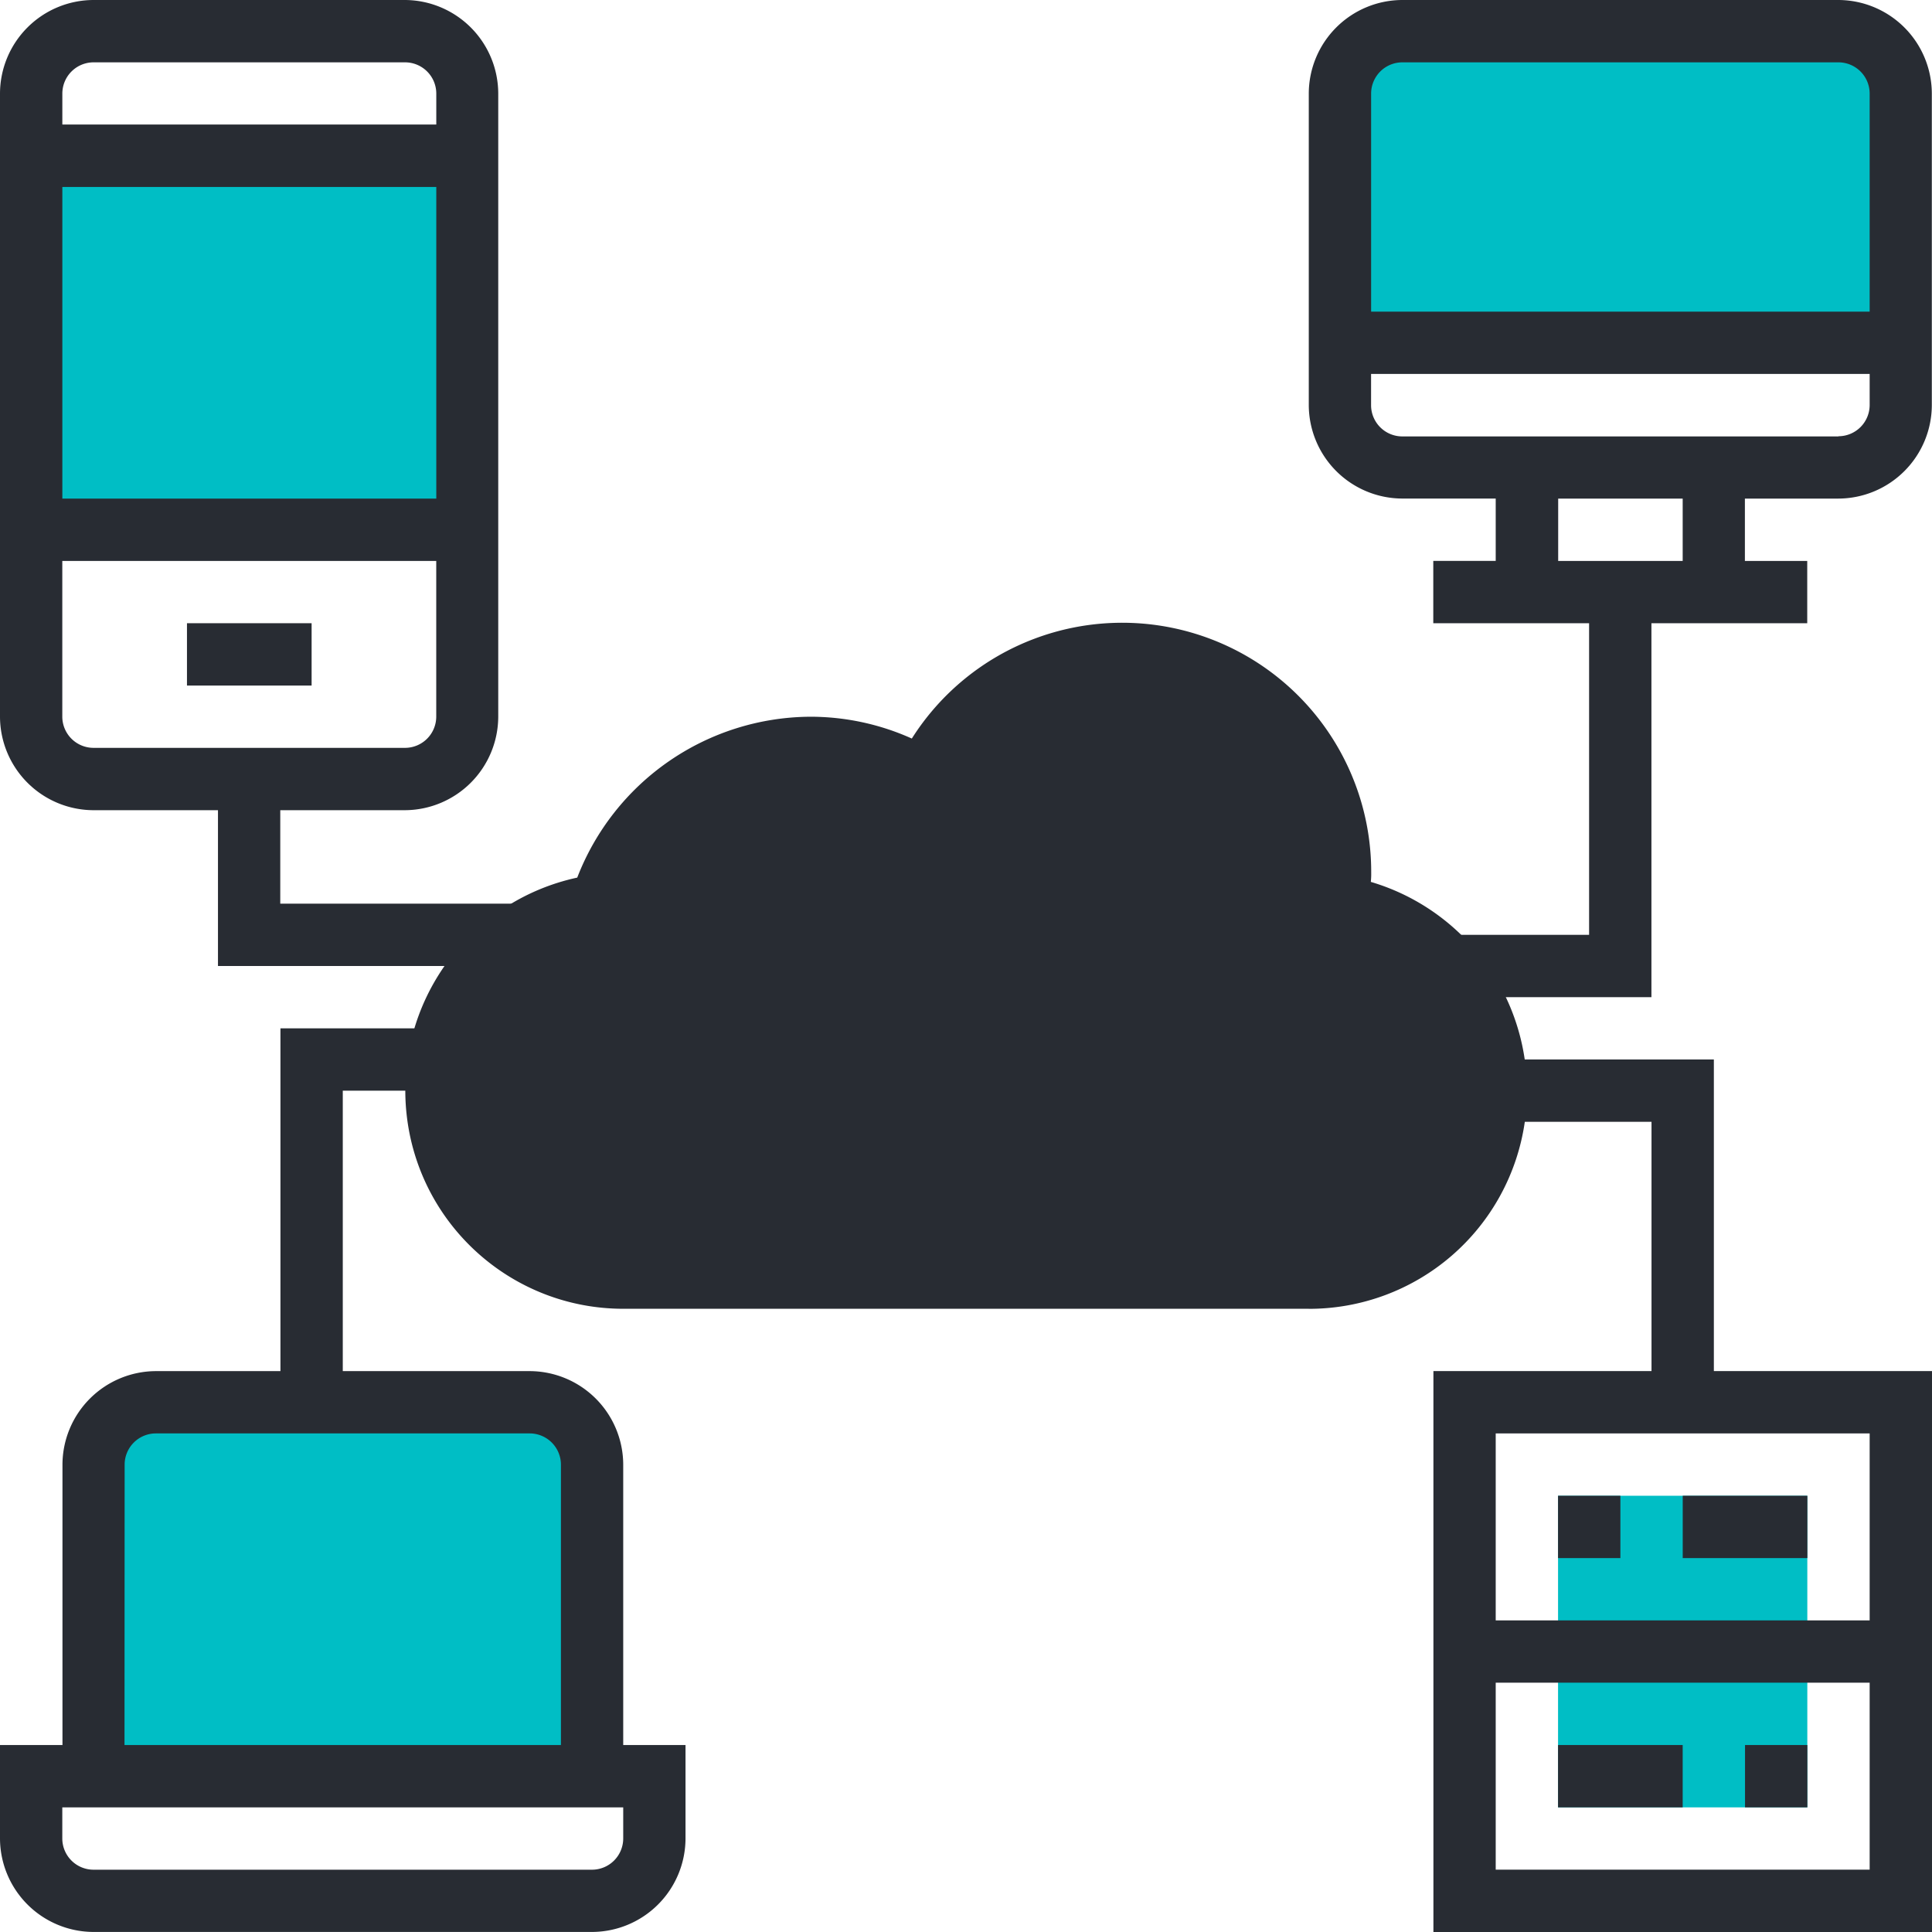<svg xmlns="http://www.w3.org/2000/svg" width="2841.897" height="2841.898" viewBox="0 0 2841.897 2841.898">
    <g id="integration" transform="translate(-8 -8)">
        <g id="Group_7" transform="translate(53.849 237.183)">
            <rect id="Rectangle_7" width="641.7" height="550.065" fill="#00bec5"/>
        </g>
        <g id="Group_8" transform="translate(145.485 2070.648)">
            <path id="Path_5" d="M673.7,368H123.635A91.952,91.952,0,0,0,32,459.7V918.066H765.4V459.7A91.952,91.952,0,0,0,673.7,368Z" transform="translate(-32 -368)" fill="#00bec5"/>
        </g>
        <g id="Group_9" data-name="Group 9" transform="translate(1979.013 53.849)">
            <path id="Path_6" data-name="Path 6" d="M1177.1,474.366H352V107.7A91.952,91.952,0,0,1,443.7,16h641.7a91.952,91.952,0,0,1,91.7,91.7Z" transform="translate(-352 -16)" fill="#00bec5"/>
        </g>
        <g id="Group_10" data-name="Group 10" transform="translate(2299.832 2208.196)">
            <rect id="Rectangle_8" data-name="Rectangle 8" width="366.668" height="458.366" fill="#00bec5"/>
        </g>
        <g id="Group_11" data-name="Group 11" transform="translate(8 8)">
            <path id="Path_7" data-name="Path 7" d="M145.485,1199.765H328.629v229.183H772.66v-91.7h-352.4V1199.765H603.409a137.927,137.927,0,0,0,137.485-137.484v-916.8A137.927,137.927,0,0,0,603.851,8H145.485A137.927,137.927,0,0,0,8,145.485v916.8a137.927,137.927,0,0,0,137.485,137.484Zm458.366-91.7H145.485a45.976,45.976,0,0,1-45.849-45.849V833.1H649.7v229.183A45.976,45.976,0,0,1,603.851,1108.067ZM99.7,741.4V283.032H649.763V741.4ZM145.548,99.7H603.914a45.976,45.976,0,0,1,45.849,45.849v45.6H99.7V145.3a45.976,45.976,0,0,1,45.786-45.6Z" transform="translate(-8 -8)" fill="#282c33"/>
            <rect id="Rectangle_9" data-name="Rectangle 9" width="183.334" height="91.699" transform="translate(275.032 916.732)" fill="#282c33"/>
            <path id="Path_8" data-name="Path 8" d="M1123.247,8H481.484A137.926,137.926,0,0,0,344,145.485V603.851A137.925,137.925,0,0,0,481.484,741.336H618.97v91.7H527.143v91.7H756.326V1383.1H548.363v91.7H848.024V924.733h229.185V833.1h-91.7V741.4h137.484a137.926,137.926,0,0,0,137.483-137.485l0-458.429A137.928,137.928,0,0,0,1123.245,8ZM481.484,99.7h641.7a45.975,45.975,0,0,1,45.849,45.849V466.429H435.7V145.485A45.971,45.971,0,0,1,481.482,99.7ZM894,833.1H710.858V741.4H894Zm229.184-183.144h-641.7A45.975,45.975,0,0,1,435.633,604.1l0-46.039h733.4v45.849a45.979,45.979,0,0,1-45.788,45.786Z" transform="translate(1581.164 -8)" fill="#282c33"/>
            <path id="Path_9" data-name="Path 9" d="M924.733,913.7A137.927,137.927,0,0,0,787.248,776.216H512.216V363.7H649.7V272H420.517V776.216H237.373A137.927,137.927,0,0,0,99.888,913.7v412.518H8V1463.7a137.926,137.926,0,0,0,137.485,137.485h733.4A137.926,137.926,0,0,0,1016.368,1463.7V1326.218H924.733Zm-733.4,0a45.976,45.976,0,0,1,45.849-45.851l550.065,0A45.972,45.972,0,0,1,833.1,913.7v412.518H191.144Zm733.4,550.065a45.975,45.975,0,0,1-45.849,45.849h-733.4a45.975,45.975,0,0,1-45.849-45.849v-45.851h825.1Z" transform="translate(-8 1240.646)" fill="#282c33"/>
            <rect id="Rectangle_10" data-name="Rectangle 10" width="91.699" height="91.699" transform="translate(2291.832 2200.196)" fill="#282c33"/>
            <rect id="Rectangle_11" data-name="Rectangle 11" width="91.699" height="91.699" transform="translate(2566.864 2566.864)" fill="#282c33"/>
            <rect id="Rectangle_12" data-name="Rectangle 12" width="183.334" height="91.699" transform="translate(2475.228 2200.196)" fill="#282c33"/>
            <rect id="Rectangle_13" data-name="Rectangle 13" width="183.334" height="91.699" transform="translate(2291.832 2566.864)" fill="#282c33"/>
            <path id="Path_10" data-name="Path 10" d="M788.517,280H467.637v91.7H696.819V738.367H376v825.1h733.4v-825.1H788.517ZM467.637,1471.766V1196.732H1017.7v275.034ZM1017.7,1105.1H467.637V830.066H1017.7Z" transform="translate(1732.497 1278.433)" fill="#282c33"/>
        </g>
        <g id="Group_12" data-name="Group 12" transform="translate(604.193 924.02)">
            <path id="Path_11" data-name="Path 11" d="M1440.913,1177.134H432.545c-163.891-.12-301.332-123.776-318.711-286.744s90.894-312.825,251.074-347.5A369.7,369.7,0,0,1,707.515,306.251a363.587,363.587,0,0,1,149.547,32.081,366.288,366.288,0,0,1,675.739,197.1,110.563,110.563,0,0,1-.566,13.769,320.566,320.566,0,0,1-91.131,628Z" transform="translate(-112.005 -167.989)" fill="#282c33"/>
        </g>
    </g>
</svg>

